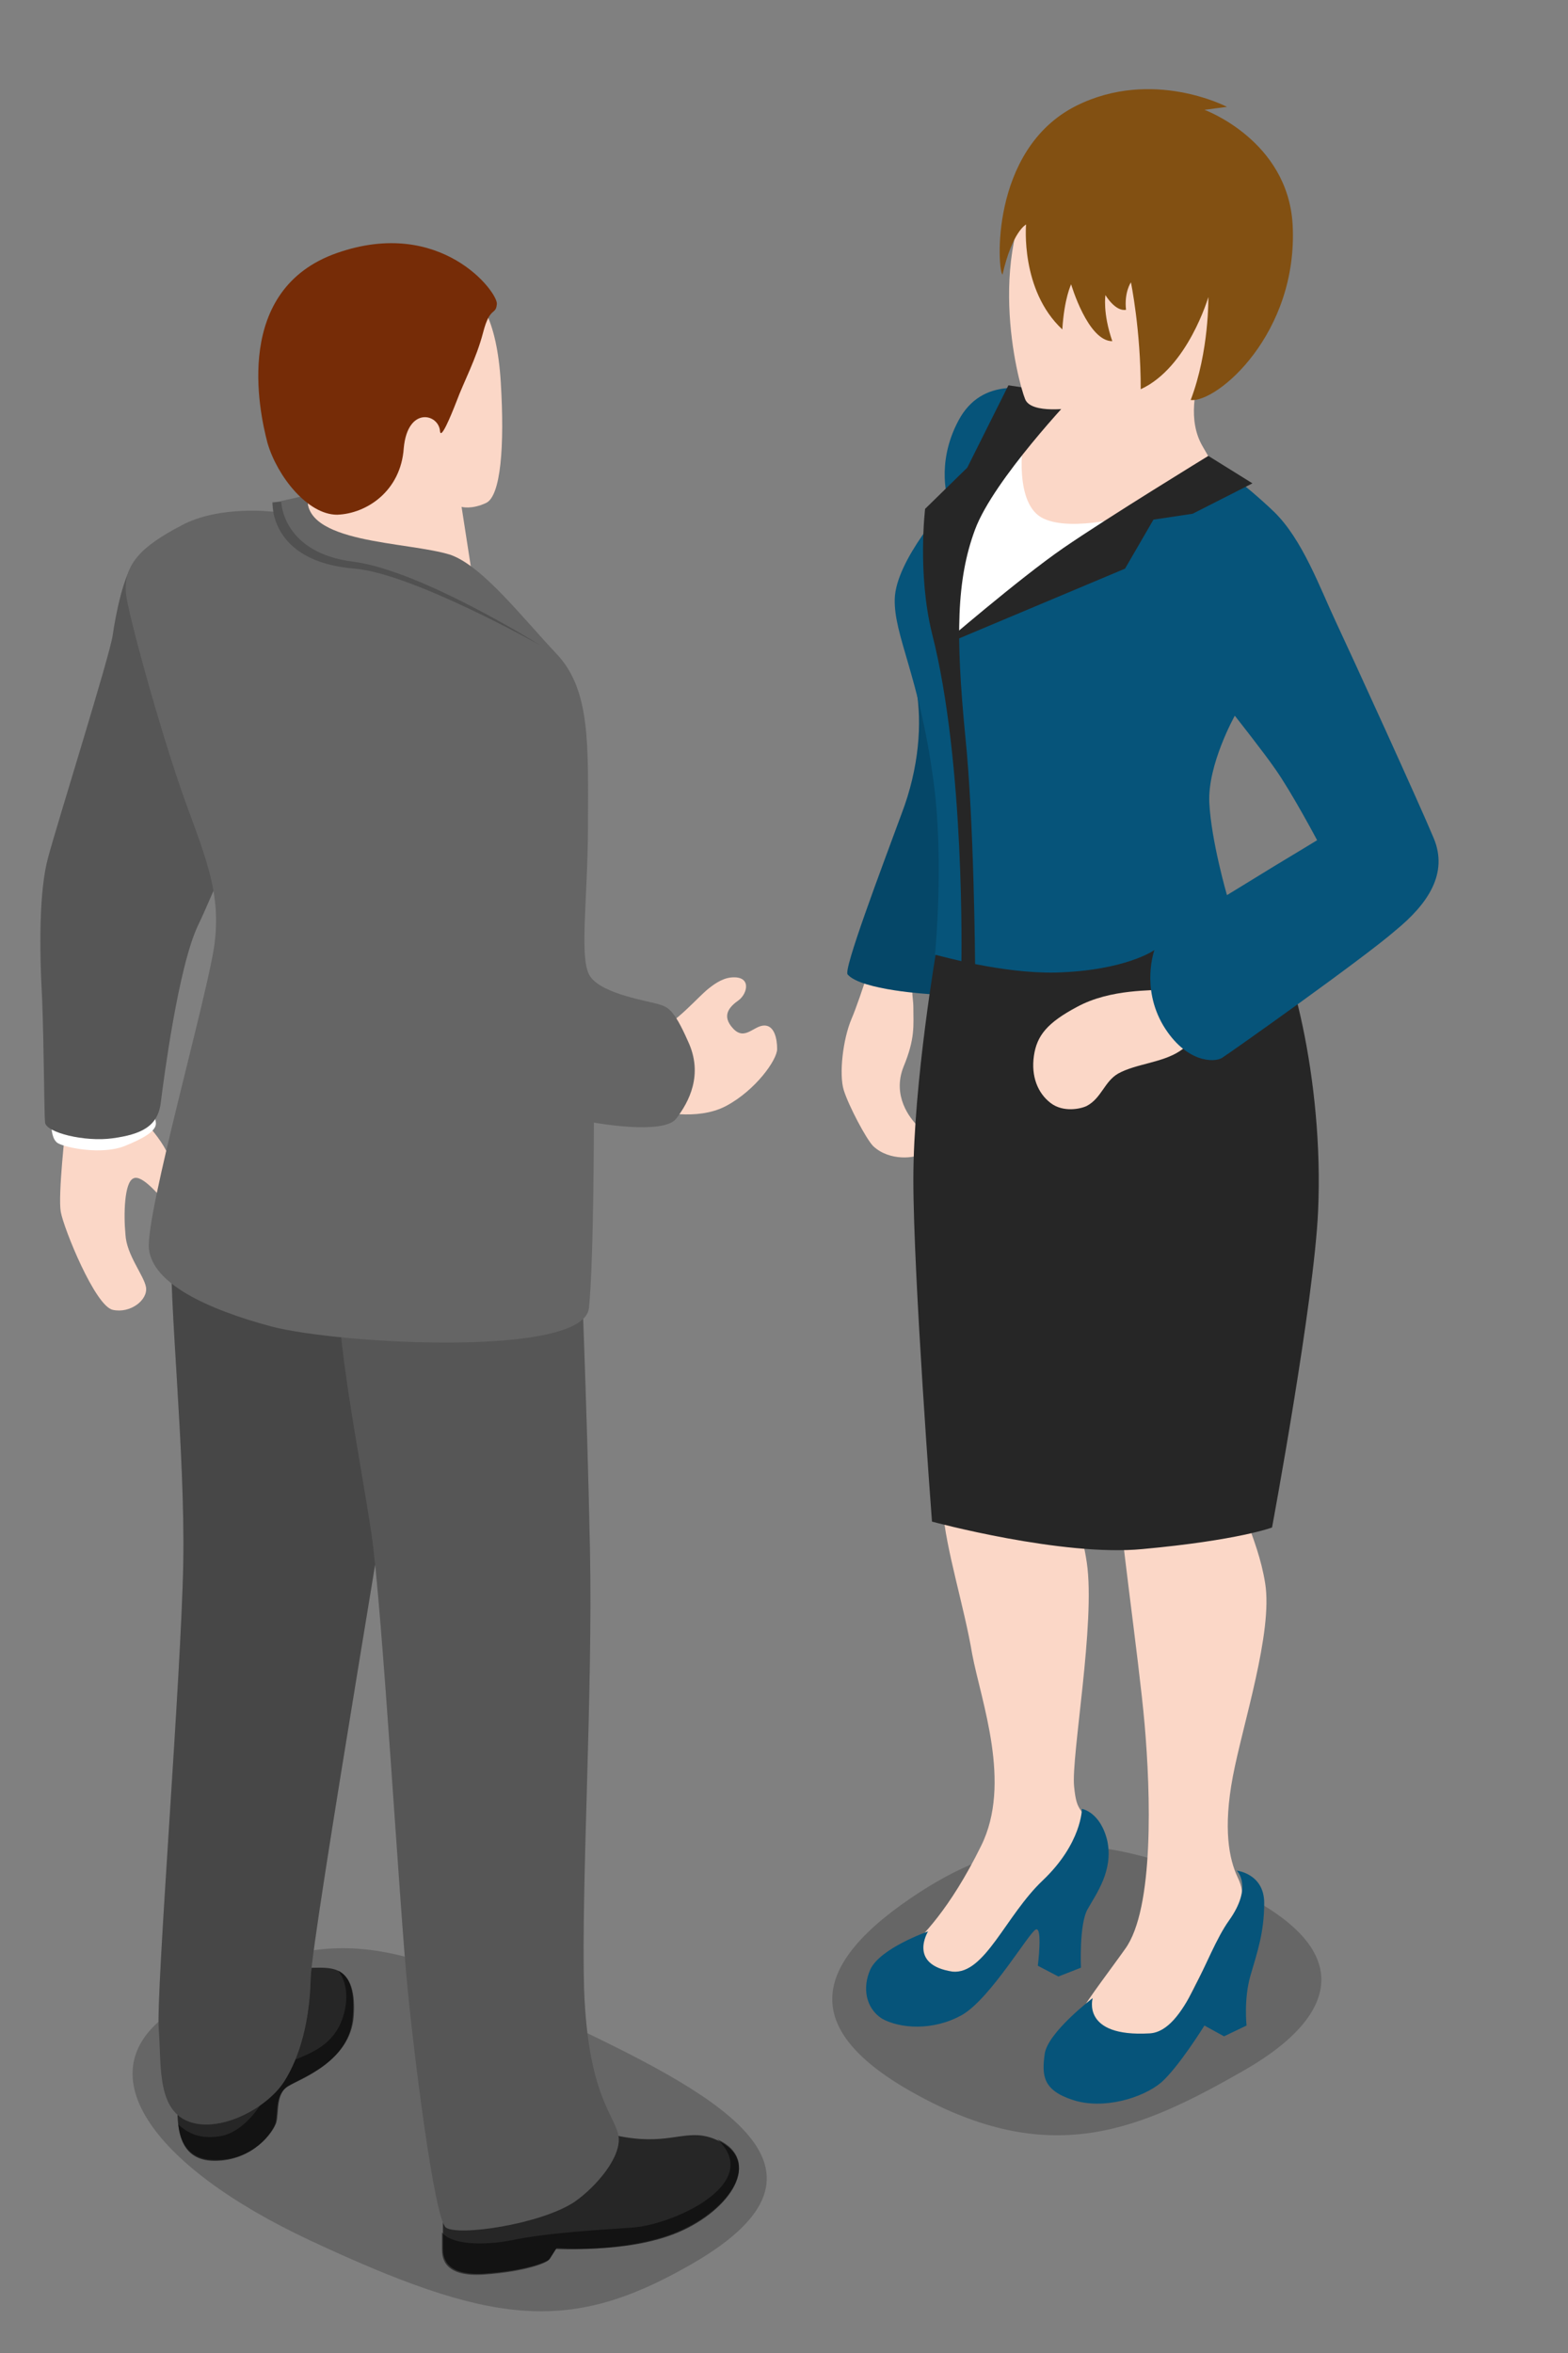 <?xml version="1.0" encoding="UTF-8"?><svg xmlns="http://www.w3.org/2000/svg" xmlns:xlink="http://www.w3.org/1999/xlink" version="1.1" id="Layer_1" x="0px" y="0px" viewBox="0 0 160 240" xml:space="preserve"><rect x="0" y="0" width="160" height="240" fill="#808080" stroke="none"/><path opacity="0.2" d="M70.1 231.2c17.2-9.6 4.2-17-11.8-24.6-17.8-8.5-24.9-11.7-40.5-1.6-9.5 6.1-2.4 15.9 13.8 23.5 18.4 8.6 26.3 9.6 38.5 2.7z"/><path fill="#262626" d="M18.1 214.5c0 2.1-.1 5.9 3.8 5.9s5.9-2.9 6.2-3.8c.3-1-.1-3 1.3-3.8 1.3-.8 6.3-2.5 6.6-7.1.4-4.9-1.8-5-3.5-5s-5.9.3-5.9.3l-8.5 13.5z"/><path opacity="0.5" d="M34.5 201c1.2 1.5 1 3.9.1 5.7-1.9 3.6-6.4 3.1-6.8 5.2-.4 2.1-2.7 5.6-5.4 6-2 .3-3.2-.3-4.2-1.2.2 1.8 1 3.6 3.8 3.6 4 0 5.9-2.9 6.2-3.8.3-1-.1-3 1.3-3.8 1.3-.8 6.3-2.5 6.6-7.1.2-2.9-.6-4.1-1.6-4.6z"/><path fill="#656565" d="M17.5 126.6c-.3 6 1.4 21.3 1.2 32.8-.2 11.5-2.8 43.8-2.5 47.6.3 3.8-.3 8.8 3.8 9.6 3.2.6 7.4-1.8 9-4.3 1.6-2.5 2.6-6.2 2.7-10.5.1-4.3 9.4-58.4 9.5-60.6.1-2.2-1-13.8-1-13.8l-22.7-.8z"/><path opacity="0.3" d="M17.5 126.6c-.3 6 1.4 21.3 1.2 32.8-.2 11.5-2.8 43.8-2.5 47.6.3 3.8-.3 8.8 3.8 9.6 3.2.6 7.4-1.8 9-4.3 1.6-2.5 2.6-6.2 2.7-10.5.1-4.3 9.4-58.4 9.5-60.6.1-2.2-1-13.8-1-13.8l-22.7-.8z"/><path fill="#FBD7C7" d="M46.4 28.7c2.5 1 4.3 3.8 4.7 10.3.4 6.5 0 11.6-1.5 12.3-1.5.7-2.5.4-2.5.4l1.1 7.1L31.4 54s.3-3.9-.6-6.4c-.9-2.4-3.5-11.2-.8-15.2s8.3-6.8 16.4-3.7z"/><path fill="#FBD7C7" d="M6.7 114.9s-.8 7-.5 8.7c.3 1.7 3.5 9.6 5.3 10 1.8.4 3.6-1 3.4-2.3-.2-1.2-2-3.3-2.1-5.4-.2-2.1-.1-5.3.8-5.7.9-.5 2.9 2 3.8 3.1.9 1.1 2.5.7 2.5-.2 0-.8-1.9-2.6-2.3-4.1-.4-1.5-1.2-2.7-2.3-4-1.1-1.4-1.5-2.3-1.5-2.3l-7.1 2.2z"/><path fill="#FFF" d="M5.4 112.8s-.6 3.1.5 3.8c.9.5 4.5 1.2 6.8.3 2-.8 3.1-1.5 3.2-2.2.1-.7-.8-2-.8-2l-9.7.1z"/><path fill="#262626" d="M45.2 225.2v4.1c0 .8.1 2.9 4.3 2.6s6.4-1.2 6.6-1.5.7-1.1.7-1.1 7.2.6 12.4-1.6c5.4-2.3 8.6-7.3 4-9.4-2.8-1.3-4.4.3-8.6-.2-4.5-.5-7.1-2.7-7.1-2.7l-12.3 9.8z"/><path opacity="0.5" d="M69.2 227.6c5.4-2.3 8.6-7.3 4-9.4 4.8 4.5-4.5 8.7-8.6 9-2.7.2-8.6.5-12.4 1.3-3.1.6-6.2.4-7.1-.8v1.7c0 .8.1 2.9 4.3 2.6 4.3-.3 6.4-1.2 6.6-1.5.2-.3.7-1.1.7-1.1s7.3.4 12.5-1.8z"/><path fill="#656565" d="M34.5 129.6c-.4 6.2 2.3 19.4 3.4 26.8s2.9 38.7 3.7 46.5c.6 6.3 2.7 23.4 3.9 24.3 1.2.9 9.6-.3 13.1-2.6 2.3-1.6 4.9-4.7 4.5-6.8-.4-2.1-3.1-4.1-3.5-14.9-.3-10.8.9-30.2.6-44.9-.3-14.8-1-31.5-1-31.5l-24.7 3.1z"/><path opacity="0.15" d="M34.5 129.6c-.4 6.2 2.3 19.4 3.4 26.8s2.9 38.7 3.7 46.5c.6 6.3 2.7 23.4 3.9 24.3 1.2.9 9.6-.3 13.1-2.6 2.3-1.6 4.9-4.7 4.5-6.8-.4-2.1-3.1-4.1-3.5-14.9-.3-10.8.9-30.2.6-44.9-.3-14.8-1-31.5-1-31.5l-24.7 3.1z"/><path fill="#656565" d="M13.8 57.2c-1.2 1.4-2 5.5-2.3 7.6-.3 2.1-5.7 19.3-6.6 22.7-.9 3.3-.9 9.1-.6 14.4.2 5.3.2 11.7.3 12.6.1 1 4 2 6.9 1.6 2.9-.4 4.6-1.2 4.9-3.6s1.8-13.9 3.8-18.1c2-4.2 4.9-11.7 4.9-11.7L13.8 57.2z"/><path opacity="0.15" d="M13.8 57.2c-1.2 1.4-2 5.5-2.3 7.6-.3 2.1-5.7 19.3-6.6 22.7-.9 3.3-.9 9.1-.6 14.4.2 5.3.2 11.7.3 12.6.1 1 4 2 6.9 1.6 2.9-.4 4.6-1.2 4.9-3.6s1.8-13.9 3.8-18.1c2-4.2 4.9-11.7 4.9-11.7L13.8 57.2z"/><path fill="#FBD7C7" d="M66.9 104.5l.1 8.8s4.1 1.1 7.1-.5 5.2-4.7 5.2-5.8c0-1.1-.3-2.4-1.3-2.4-1.1 0-2 1.6-3.2.3s-.4-2.2.6-2.9c.9-.7 1.3-2.5-.8-2.3-1 .1-1.9.8-2.5 1.3-.9.8-1.8 1.8-3 2.8-1.3 1.1-2.2.7-2.2.7z"/><path fill="#656565" d="M31.4 50.5l-3.6.8.1.9s-5.5-.7-9.4 1.4c-4 2.1-6.1 4-5.6 7.3.6 3.4 3.9 15.1 6.1 21.1 2.2 6 3.5 9.3 2.9 14.2s-7.1 27.7-6.7 31.2 5.8 6.1 12.5 7.9c6.9 1.8 31.9 3.2 32.4-1.9.5-5 .5-18.9.5-18.9s7.1 1.3 8.4-.4c1.3-1.7 2.8-4.5 1.2-7.9-1.5-3.4-2.1-3.5-3.1-3.8s-5.5-1-6.8-2.7C59 98.1 60 91.9 60 84s.3-13.6-3.2-17.3C53.3 63 49.3 57.8 46 56.6c-4.4-1.4-15.3-1.1-14.6-6.1z"/><path opacity="0.2" d="M28.7 51.2s.1 5.2 7.4 6.1c6.9.9 19 8.5 19 8.5s-13-7.3-18.9-7.8c-8.8-.7-8.4-6.8-8.4-6.8h.9z"/><path fill="#762C07" d="M44.9 44c.1.8 1-1.3 1.7-3.1.7-1.9 2-4.3 2.7-7 .7-2.7 1.3-1.7 1.4-2.9.1-1.2-5.7-8.9-16.3-5.2s-8 16-7.1 19.4c1 3.4 4.1 7.3 7.1 7.3 3-.1 6.5-2.4 6.8-6.8.4-4.3 3.6-3.5 3.7-1.7z"/><g><path fill="#FBD7C7" d="M98.1 68.9S94.9 79.7 92.2 88s-4.4 13.8-5.3 15.9c-.9 2.1-1.3 5.7-.8 7.3.5 1.6 2.3 5 3 5.7 1.7 1.6 4.4 1.2 4.8.8s.4-2.2-.3-2.9c-.7-.7-2.6-3-1.4-6 1.2-2.9 1-4.2 1-6 0-1.5-.5-1.7.7-4.1s6.9-14.5 7.5-16.2c.5-1.7-3.3-13.6-3.3-13.6z"/><path fill="#06547A" d="M96.3 78.1c-1.5-8.3-1-3.9-2.1-7.8 0-.1-.8-.3-.7 0 .6 3.4.3 8-1.5 12.7-2.1 5.7-6 16-5.5 16.4 1.4 1.6 8.4 2 8.4 2l.8-2.5 1.4-8.4c0-.2.7-4.1-.8-12.4z"/><path opacity="0.15" d="M96.3 78.1c-1.5-8.3-1-3.9-2.1-7.8 0-.1-.8-.3-.7 0 .6 3.4.3 8-1.5 12.7-2.1 5.7-6 16-5.5 16.4 1.4 1.6 8.4 2 8.4 2l.8-2.5 1.4-8.4c0-.2.7-4.1-.8-12.4z"/><path opacity="0.2" d="M94 192.9c-11.8 7.6-12.4 14.4 0 21 13.5 7.2 22.4 3.3 32.9-2.7s11.8-13.4-3.6-19.6c-12.5-5-20.4-4.4-29.3 1.3z"/><path fill="#FBD7C7" d="M112 41.3s-9.1-4-12.3.3-1.7 11-1.7 11-5.4 6.1-5.4 9.4 5.1 6.5 5.1 6.5-.1 17.5-1 24-3 21.6-2.4 32.2c.7 10.6 1.6 25 1.9 29.2.3 4.1 2.2 10 3 14.8.9 4.8 4.1 13.2.9 19.6-3.2 6.5-6.1 9.3-7.4 10.5s.2 5.2 3 4.5c2.8-.7 7.2-7.1 9.9-8.1 2.7-1.1 7.2-4 6-7.7s-1.7-2.2-2-5.3c-.3-3.1 2.2-16.7 1.3-22.8-.9-6.1-3.2-7.8-3.6-8.8-.4-1.1 5.7-29.5 5.7-29.5s1.2 27.3 1.1 30.2 2.1 17.7 2.7 24.6 1 18.8-2 22.9c-2.9 4.1-8 10.3-6 11.7s8.3 2.7 9.8-.9 5.3-11.1 6.7-13.1 1.9-3.1 1-5c-.9-1.9-1.5-5-.5-10.3 1-5.3 4.1-14.7 3.3-19.7-.8-5-3.2-8.1-2.9-11.7.3-3.5 8.1-24.8 6.6-39.7s-9-17.5-10.3-23.5c-1.3-6 3-13.9 5.2-18.2 2.2-4.2 5.3-11.6 2.6-14.2-2.7-2.7-5.9-4.4-7.1-6.4s-2.5-8.2-2.5-8.2l-8.7 1.7z"/><path fill="#06547A" d="M94.7 197s-4.9 1.7-5.9 3.9c-.8 1.8-.5 3.9 1.2 5 1.8 1 5.2 1.3 8.2-.4 2.9-1.7 6.8-8.4 7.5-8.7.7-.3.2 3.7.2 3.7l2.1 1.1 2.3-.9s-.2-4.5.7-6c.9-1.6 2.6-3.9 2-6.9-.7-3-2.6-3.3-2.6-3.3s0 3.5-4 7.3c-3.8 3.6-5.9 9.6-9.2 9.3-4.6-.7-2.5-4.1-2.5-4.1z"/><path fill="#06547A" d="M111.5 203.8s-4.6 3.5-4.9 5.7c-.3 2.2-.2 3.7 2.9 4.7s7.1-.2 9-1.8c1.8-1.6 4.4-5.8 4.4-5.8l2 1.1 2.3-1.1s-.3-2.7.4-5.1c.7-2.4 1.4-4.4 1.4-7.4s-2.8-3.3-2.8-3.3 1.7 1.6-.8 5.1-4.4 11.3-8.1 11.5c-7 .4-5.8-3.6-5.8-3.6z"/><path fill="#262626" d="M95.6 96.6s-2.4 13.8-2.4 23.7 1.9 34.9 1.9 34.9 13.3 3.6 21.5 2.8c9.8-.9 13.2-2.2 13.2-2.2s4.3-23.1 4.7-32.3c.6-13.3-2.9-26.8-5.7-30.3-2.8-3.6-33.2 3.4-33.2 3.4z"/><path fill="#FBD7C7" d="M118.5 63.2s7 8.7 10.5 13.2 7.1 9.3 7.1 9.3-5.9 3.2-9.7 7.4c-3.8 4.2-6.7 7.6-7.7 7.8-1 .2-5.3-.1-8.8 1.8-3 1.6-4.1 2.9-4.4 5s.4 3.8 1.7 4.8c1.3 1 3.1.6 3.7.3 1.5-.8 1.8-2.5 3.2-3.3 1.8-1 4.5-1.1 6.3-2.3 1.7-1.3 20.7-13.4 23-16s3.4-5.6.7-9.4c-2.7-3.9-11.1-17.6-13.3-22-2.2-4.3-4.9-8.8-9.5-8.8-4.5-.2-7.9 6.9-2.8 12.2z"/><path fill="#06547A" d="M146.3 85.5c-1.5-3.6-8.4-18.7-10-22.1s-3.4-8.4-6.3-11.2c-2.8-2.7-6.5-5.4-7.8-6.5-1.3-1.1-13.4-5.3-13.4-5.3-3.9-1-8.6-2-11 2.5s-1 8.3-1 8.3-5.4 5.9-5.5 9.9c-.1 3.7 2.5 7.9 3.9 18.2 1.2 8.3.2 18.1.2 18.1h.1c.5.1 6.7 1.9 12.2 1.8 7.2-.2 10.1-2.3 10.1-2.3s-1.4 3.8.9 7.7c2.3 3.8 5.2 3.8 6 3.3s14.5-10.2 17.7-13c3.3-2.7 5.4-5.8 3.9-9.4zm-16.2 2.8c-2.6 1.6-4.9 3-4.9 3s-1.6-5.5-1.8-9.4C123.2 78 126 73 126 73s3 3.8 4.1 5.4c1.7 2.4 4.3 7.3 4.3 7.3s-2.3 1.4-4.3 2.6z"/><path fill="#FBD7C7" d="M107.2 40.5s-7.1 11.2-2.1 13.7c5 2.6 15.6-5.9 15.6-5.9l-7.8-8.7-5.7.9z"/><path fill="#FFF" d="M104.4 45s-1 6.5 2.1 7.9c3 1.4 9.2-.4 9.2-.4L96.3 65.7s.1-9.1 1.9-12.3c1.7-3.1 6.2-8.4 6.2-8.4z"/><path fill="#262626" d="M109.6 40.3s-8.2 8.6-10.1 13.7-2 10.8-1 21.1c.9 8.6 1 23.3 1 23.3l-1.4-.2s.4-20.3-3-33.6c-1.5-6.1-.7-12.7-.7-12.7l4.3-4.2 4.2-8.4 6.7 1z"/><path fill="#FBD7C7" d="M109.5 41.6s-4.3.7-4.9-.9c-.7-1.7-4.4-15.5 2.4-24.1 6.8-8.5 20.5-3.1 20.5 6 0 8.1-3.2 10.5-4.7 14.5-.9 2.5-1.6 5.8-.1 8.4 1.5 2.7 2.7 4 2.7 4s-7.6 4.6-13.3 3.2c-5.7-1.4-.2-4.2-1-6.6-.7-2.1-1.6-4.5-1.6-4.5z"/><path fill="#825012" d="M104.7 22.9s-.6 6.7 3.7 10.7c.2-3.2.9-4.6.9-4.6s1.7 5.8 4.2 5.8c-1-2.9-.7-4.7-.7-4.7s1 1.7 2.1 1.5c-.2-1.8.5-2.8.5-2.8s1 4.8 1 10.9c4.8-2.2 6.9-9.4 6.9-9.4s.1 5.5-1.8 10.5c2.7.3 11-6.8 10.4-17.9-.5-8.6-9-11.7-9-11.7l2.3-.3s-7.6-4-15.4-.1c-8.9 4.5-8 17-7.5 17.2 1-4.4 2.4-5.1 2.4-5.1z"/><path fill="#262626" d="M123.3 46.5s-10.3 6.3-14.8 9.4C104 59 96 65.9 96 65.9l18.8-7.9 2.9-5 4-.6 6.1-3.1-4.5-2.8z"/><path fill="none" d="M126 72.9s-2.7 5-2.6 8.9c.2 3.9 1.8 9.4 1.8 9.4s2.3-1.3 4.9-3c2-1.3 4.3-2.7 4.3-2.7s-2.6-4.9-4.3-7.3c-1.1-1.5-4.1-5.3-4.1-5.3z"/></g></svg>